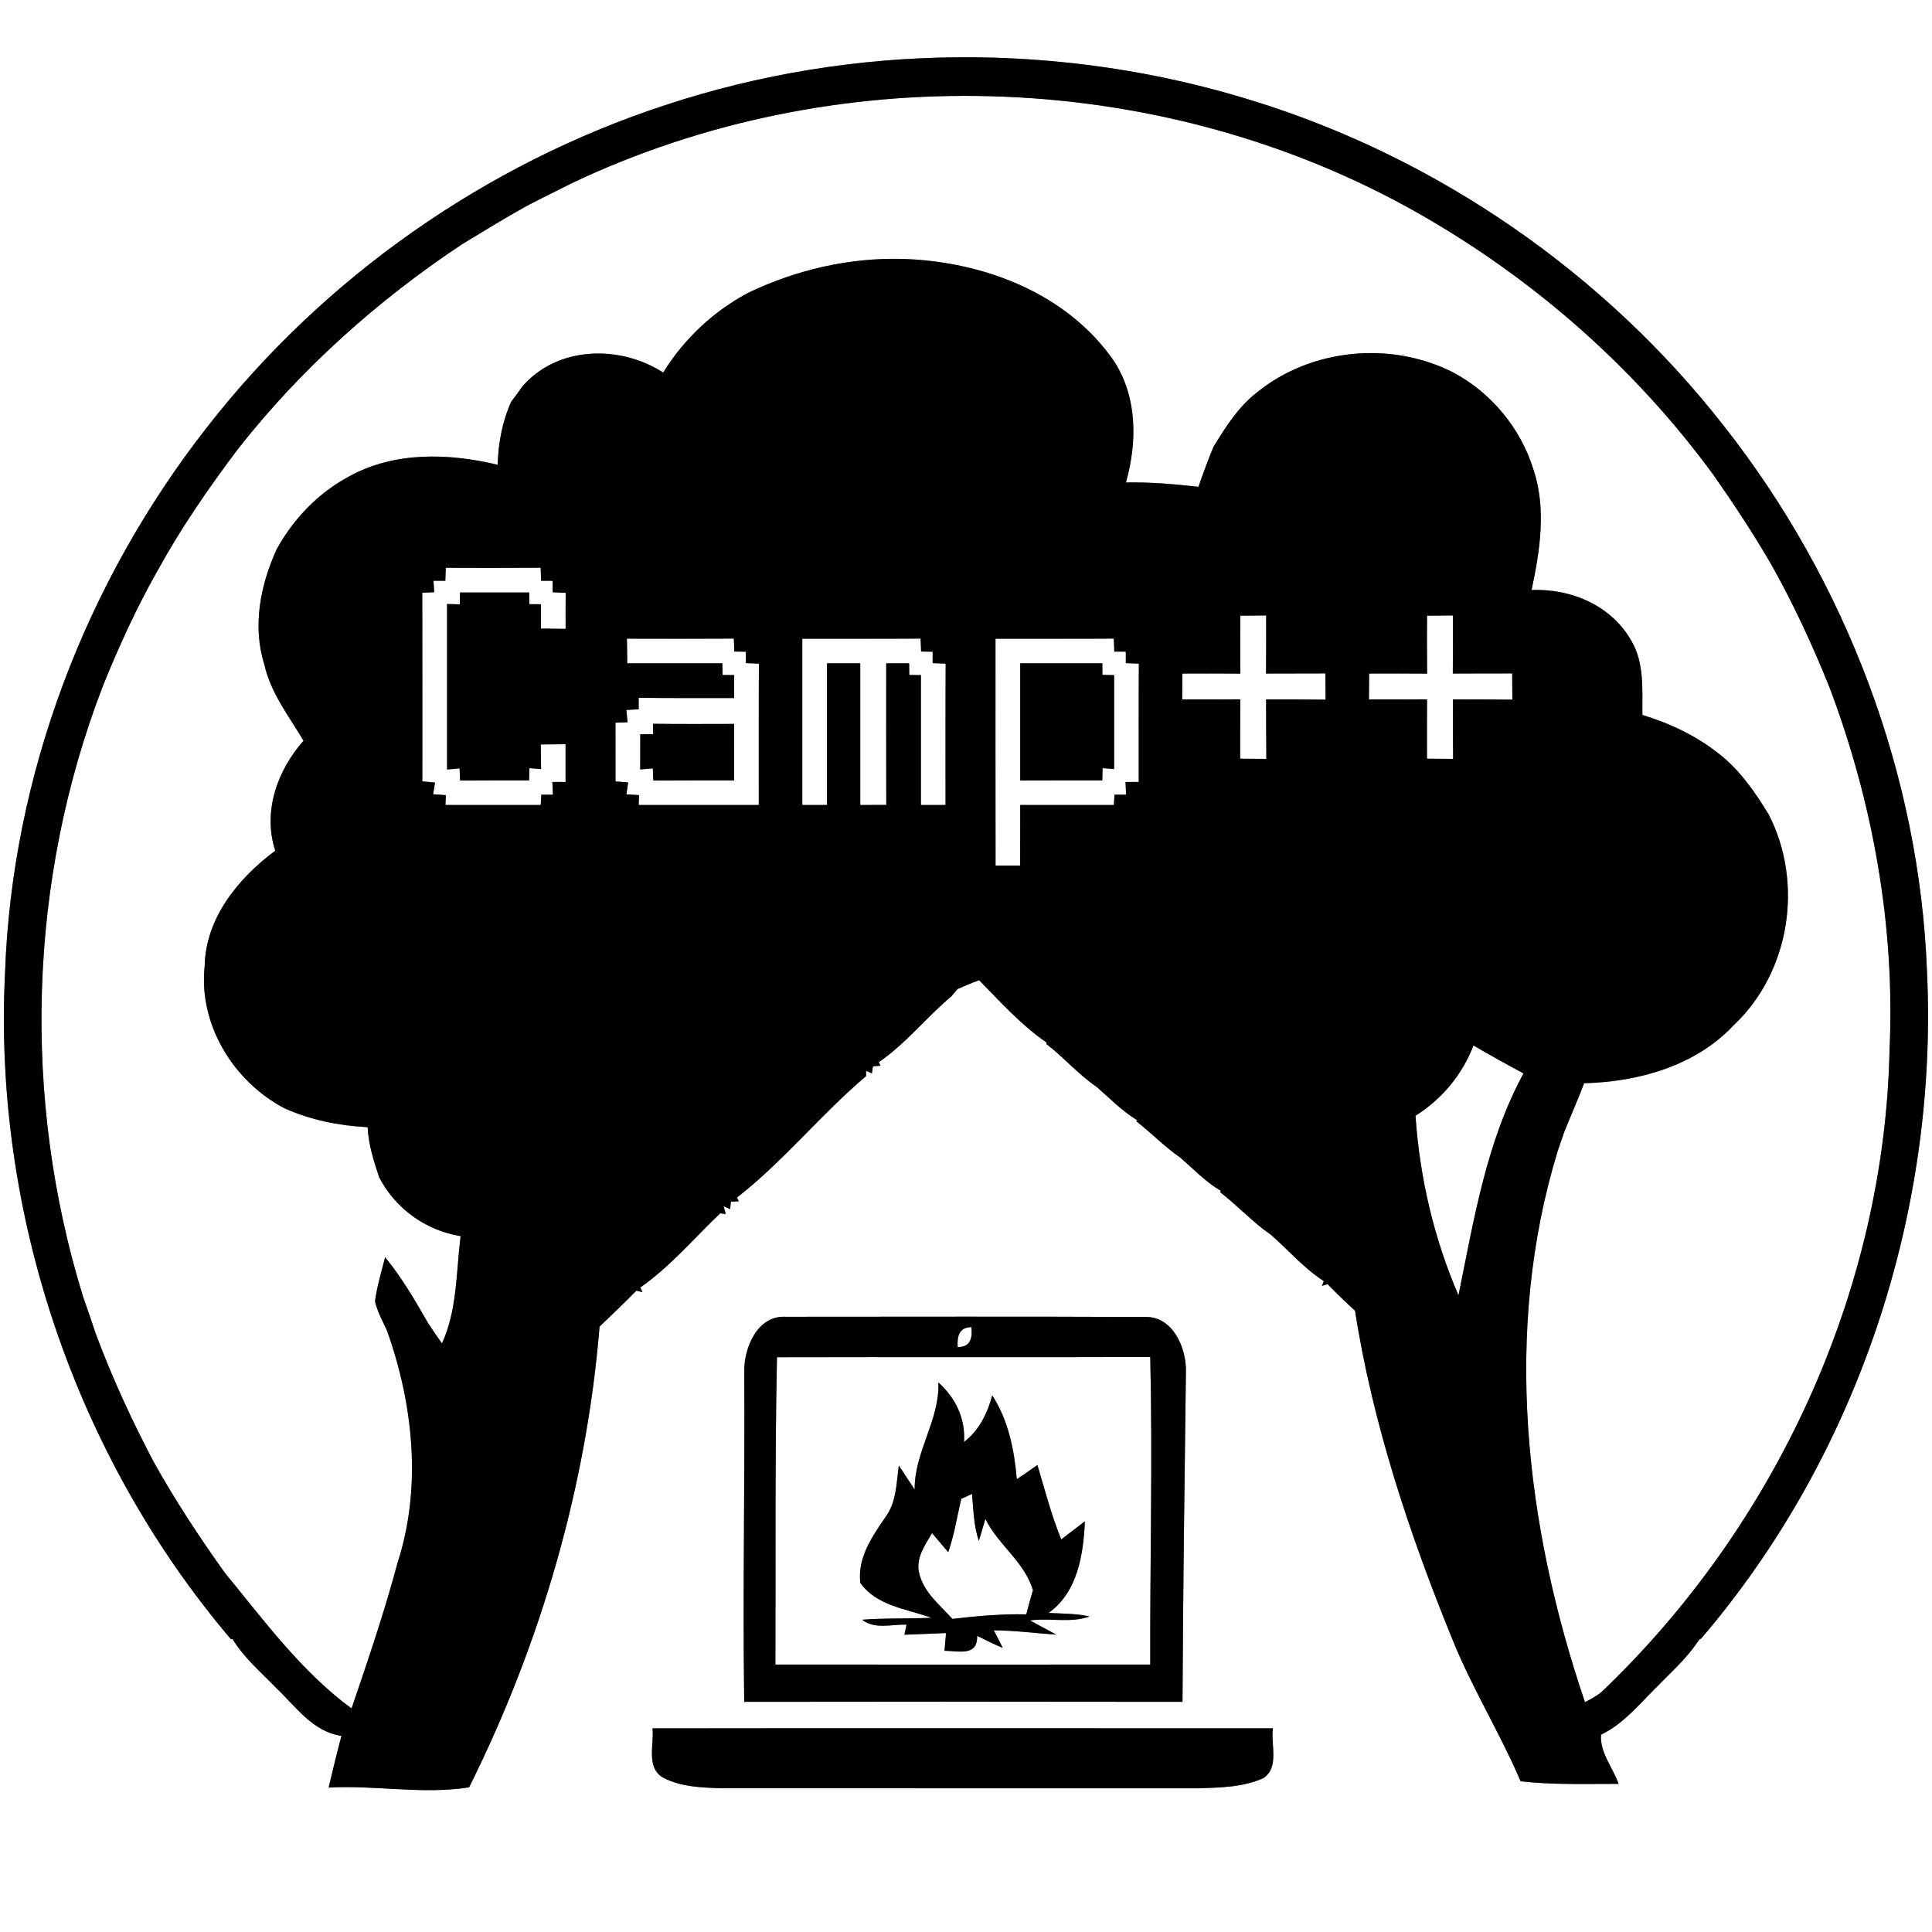 <?xml version="1.0" encoding="UTF-8" ?>
<!DOCTYPE svg PUBLIC "-//W3C//DTD SVG 1.1//EN" "http://www.w3.org/Graphics/SVG/1.1/DTD/svg11.dtd">
<svg width="300pt" height="300pt" viewBox="0 0 300 300" version="1.1" xmlns="http://www.w3.org/2000/svg">
<rect x="0" y="0" width="300" height="300" fill="#808080" stroke="none"/>
<g id="#ffffffff">
<path fill="#ffffff" opacity="1.00" d=" M 0.00 0.00 L 300.00 0.00 L 300.00 300.00 L 0.00 300.00 L 0.00 0.00 M 103.19 16.36 C 75.32 25.51 50.30 43.09 32.25 66.21 C 13.32 90.32 1.86 120.39 0.78 151.08 C -1.06 188.33 11.70 226.09 35.86 254.54 L 36.11 254.50 C 37.88 257.44 40.54 259.67 42.90 262.12 C 45.95 265.01 48.54 268.88 53.02 269.55 C 52.31 272.21 51.67 274.89 51.03 277.57 C 58.30 277.17 65.60 278.68 72.84 277.54 C 83.95 255.25 91.07 230.85 93.10 205.99 C 95.03 204.15 96.96 202.31 98.82 200.41 L 99.75 200.65 L 99.43 199.92 C 104.07 196.68 107.75 192.29 111.84 188.40 L 112.69 188.52 L 112.36 187.28 L 113.37 187.77 L 113.50 186.60 L 114.71 186.54 L 114.45 185.95 C 121.68 180.30 127.48 173.03 134.48 167.10 L 134.49 166.28 L 135.39 166.67 L 135.56 165.57 L 136.72 165.49 L 136.46 164.94 C 140.66 162.04 143.85 157.97 147.74 154.70 C 147.98 154.42 148.44 153.86 148.68 153.58 C 149.78 153.09 150.90 152.62 152.04 152.21 C 155.37 155.59 158.57 159.18 162.50 161.88 L 162.49 162.12 C 165.20 164.19 167.43 166.83 170.26 168.75 C 172.31 170.52 174.20 172.51 176.55 173.92 L 176.45 174.12 C 178.79 175.92 180.83 178.08 183.27 179.75 C 185.32 181.52 187.20 183.52 189.56 184.91 L 189.44 185.10 C 191.78 186.92 193.85 189.06 196.18 190.89 C 196.46 191.09 197.01 191.48 197.28 191.68 C 200.05 194.08 202.45 196.93 205.56 198.93 L 205.27 199.68 L 206.14 199.40 C 207.52 200.81 208.94 202.19 210.40 203.52 C 213.16 221.09 218.82 238.10 225.52 254.54 C 228.57 262.12 232.92 269.09 236.12 276.60 C 241.17 277.17 246.25 276.99 251.33 277.00 C 250.45 274.46 248.39 272.13 248.61 269.36 C 252.04 267.72 254.45 264.72 257.10 262.11 C 259.45 259.69 262.03 257.43 263.87 254.57 L 264.15 254.44 C 288.44 226.06 300.94 188.24 299.23 151.01 C 298.09 120.35 286.67 90.27 267.72 66.19 C 249.20 42.46 223.33 24.55 194.57 15.65 C 165.01 6.44 132.59 6.61 103.19 16.36 M 115.57 212.97 C 115.68 230.07 115.32 247.17 115.56 264.26 C 138.25 264.22 160.93 264.23 183.62 264.26 C 183.70 247.16 183.93 230.07 184.15 212.97 C 184.24 209.35 182.13 204.43 177.91 204.50 C 159.27 204.42 140.62 204.46 121.98 204.47 C 117.60 204.23 115.51 209.31 115.57 212.97 M 101.32 268.38 C 101.60 270.93 100.25 274.48 103.00 276.05 C 105.76 277.48 108.98 277.58 112.03 277.68 C 136.69 277.69 161.35 277.68 186.01 277.69 C 189.43 277.57 192.99 277.54 196.17 276.11 C 198.71 274.45 197.28 270.89 197.66 268.37 C 165.55 268.38 133.43 268.33 101.32 268.38 Z" />
<path fill="#ffffff" opacity="1.00" d=" M 88.72 28.48 C 129.23 9.20 178.73 10.50 218.14 31.95 C 236.92 42.22 253.47 56.50 266.10 73.80 C 269.26 78.32 272.31 82.93 275.07 87.71 C 278.52 93.84 281.47 100.23 284.09 106.75 C 290.84 124.64 294.28 143.86 293.41 162.98 C 292.63 200.46 275.70 237.01 248.64 262.77 C 247.85 263.37 247.01 263.88 246.11 264.30 C 236.81 236.93 233.29 206.62 241.92 178.60 C 242.25 177.65 242.59 176.69 242.91 175.73 C 243.92 173.22 245.03 170.74 245.98 168.20 C 254.41 168.00 263.31 165.51 269.22 159.18 C 277.98 150.94 280.13 137.01 274.59 126.38 C 272.47 122.94 270.15 119.55 266.92 117.05 C 263.40 114.25 259.31 112.32 255.03 111.02 C 254.98 107.14 255.38 102.99 253.32 99.51 C 250.23 94.03 243.95 91.36 237.82 91.62 C 239.14 85.46 240.15 78.89 238.07 72.78 C 236.09 66.48 231.61 61.07 225.82 57.92 C 216.11 52.88 203.53 54.06 195.06 61.03 C 192.22 63.27 190.29 66.35 188.42 69.39 C 187.59 71.44 186.81 73.50 186.10 75.59 C 182.36 75.18 178.60 74.84 174.84 74.92 C 176.58 68.68 176.63 61.79 173.04 56.16 C 165.72 45.46 152.53 40.54 139.98 40.20 C 131.82 40.01 123.67 41.90 116.31 45.40 C 110.86 48.26 106.21 52.61 102.98 57.85 C 96.26 53.52 86.53 53.70 81.10 60.03 C 80.54 60.82 79.97 61.61 79.38 62.38 C 77.99 65.45 77.37 68.81 77.28 72.17 C 69.66 70.35 61.29 70.09 54.24 73.96 C 49.47 76.51 45.56 80.54 42.97 85.28 C 40.42 90.83 39.17 97.25 41.05 103.20 C 42.04 107.62 44.87 111.21 47.13 115.02 C 43.06 119.63 40.77 126.01 42.74 132.10 C 36.99 136.37 31.91 142.57 31.78 150.06 C 30.82 159.10 36.25 167.94 44.17 172.09 C 48.23 173.92 52.65 174.80 57.09 175.03 C 57.20 177.72 58.04 180.29 58.88 182.82 C 61.38 187.65 66.14 191.10 71.52 191.94 C 70.83 197.49 71.01 203.44 68.63 208.60 C 67.87 207.55 67.15 206.49 66.45 205.41 C 64.43 201.88 62.38 198.36 59.80 195.22 C 59.23 197.48 58.54 199.73 58.23 202.06 C 58.60 203.67 59.41 205.14 60.10 206.64 C 64.17 218.06 65.53 230.95 61.74 242.64 C 59.70 250.29 57.14 257.79 54.59 265.29 C 46.79 259.57 40.99 251.61 34.90 244.21 C 30.97 238.71 27.25 233.06 23.95 227.16 C 20.54 220.73 17.50 214.10 14.93 207.28 C 14.27 205.31 13.61 203.33 12.91 201.38 C 3.38 170.57 4.36 136.65 15.97 106.54 C 18.45 100.39 21.21 94.34 24.49 88.57 C 28.11 81.99 32.37 75.80 36.89 69.80 C 46.66 57.33 58.58 46.67 71.77 37.91 C 75.10 35.90 78.41 33.85 81.82 31.96 C 83.42 31.14 85.03 30.31 86.65 29.52 C 87.17 29.26 88.21 28.74 88.72 28.48 Z" />
<path fill="#ffffff" opacity="1.00" d=" M 69.22 88.17 C 74.13 88.19 79.04 88.19 83.95 88.16 C 83.97 88.66 84.01 89.67 84.03 90.18 C 84.48 90.18 85.36 90.18 85.81 90.19 C 85.81 90.63 85.82 91.52 85.82 91.97 C 86.33 91.99 87.33 92.03 87.84 92.05 C 87.82 93.91 87.82 95.78 87.83 97.65 C 86.55 97.63 85.28 97.61 84.00 97.60 C 84.00 96.34 84.00 95.09 84.00 93.83 C 83.55 93.83 82.64 93.81 82.19 93.81 C 82.18 93.36 82.17 92.45 82.17 92.00 C 78.59 92.00 75.01 92.00 71.43 92.00 C 71.43 92.46 71.41 93.38 71.40 93.84 C 70.91 93.82 69.91 93.80 69.42 93.79 C 69.42 102.36 69.42 110.92 69.42 119.49 C 69.90 119.45 70.87 119.36 71.36 119.31 C 71.38 119.78 71.43 120.73 71.45 121.20 C 75.02 121.17 78.59 121.18 82.16 121.18 C 82.17 120.71 82.20 119.76 82.21 119.28 C 82.66 119.32 83.57 119.39 84.02 119.42 C 84.01 118.47 83.98 116.56 83.97 115.60 C 85.25 115.59 86.53 115.57 87.82 115.56 C 87.82 117.52 87.82 119.47 87.82 121.43 C 87.31 121.43 86.28 121.42 85.77 121.42 C 85.79 121.92 85.84 122.91 85.86 123.40 C 85.41 123.40 84.51 123.40 84.06 123.40 L 83.96 125.00 C 79.03 125.00 74.10 125.00 69.17 125.00 L 69.23 123.47 C 68.74 123.44 67.75 123.37 67.26 123.33 C 67.33 122.88 67.48 121.96 67.55 121.51 C 67.06 121.46 66.07 121.38 65.58 121.33 C 65.58 111.57 65.59 101.80 65.57 92.04 L 67.42 91.96 C 67.40 91.52 67.34 90.62 67.31 90.18 C 67.77 90.18 68.69 90.18 69.15 90.18 C 69.17 89.67 69.20 88.67 69.22 88.17 Z" />
<path fill="#ffffff" opacity="1.00" d=" M 192.59 95.60 C 193.93 95.59 195.27 95.58 196.61 95.57 C 196.61 98.58 196.62 101.58 196.59 104.59 C 199.66 104.58 202.73 104.58 205.81 104.57 C 205.82 105.93 205.83 107.28 205.84 108.64 C 202.76 108.60 199.68 108.61 196.60 108.60 C 196.61 111.68 196.60 114.76 196.64 117.84 C 195.28 117.83 193.93 117.82 192.57 117.81 C 192.58 114.73 192.57 111.66 192.59 108.59 C 189.58 108.62 186.58 108.61 183.57 108.61 C 183.58 107.27 183.58 105.93 183.60 104.59 C 186.60 104.58 189.60 104.57 192.60 104.60 C 192.57 101.60 192.58 98.60 192.59 95.60 Z" />
<path fill="#ffffff" opacity="1.00" d=" M 221.59 95.60 C 222.93 95.59 224.27 95.58 225.61 95.57 C 225.61 98.58 225.62 101.58 225.59 104.59 C 228.66 104.57 231.73 104.58 234.81 104.57 C 234.81 105.93 234.82 107.28 234.84 108.64 C 231.76 108.60 228.68 108.61 225.60 108.60 C 225.61 111.68 225.60 114.76 225.64 117.84 C 224.28 117.83 222.93 117.82 221.58 117.81 C 221.58 114.73 221.57 111.66 221.59 108.59 C 218.58 108.62 215.58 108.61 212.57 108.61 C 212.58 107.27 212.58 105.93 212.60 104.59 C 215.60 104.58 218.60 104.57 221.60 104.60 C 221.57 101.60 221.57 98.60 221.59 95.60 Z" />
<path fill="#ffffff" opacity="1.00" d=" M 97.35 99.17 C 102.88 99.19 108.42 99.19 113.95 99.16 C 113.97 99.66 114.01 100.67 114.03 101.17 C 114.48 101.18 115.37 101.19 115.82 101.20 C 115.82 101.64 115.82 102.53 115.82 102.97 C 116.33 102.99 117.33 103.03 117.84 103.05 C 117.80 110.36 117.83 117.68 117.82 125.00 C 111.60 125.00 105.38 125.00 99.17 125.00 L 99.23 123.47 C 98.74 123.44 97.76 123.37 97.27 123.34 C 97.34 122.88 97.47 121.96 97.54 121.50 C 97.05 121.46 96.07 121.38 95.58 121.34 C 95.58 118.30 95.58 115.26 95.57 112.22 C 96.04 112.20 96.98 112.17 97.45 112.15 C 97.40 111.67 97.30 110.72 97.26 110.24 C 97.74 110.22 98.70 110.17 99.18 110.14 C 99.18 109.70 99.17 108.80 99.17 108.35 C 104.11 108.42 109.05 108.38 114.00 108.39 C 114.00 107.50 114.00 105.72 114.00 104.83 C 113.55 104.82 112.65 104.82 112.20 104.81 C 112.19 104.36 112.17 103.45 112.17 103.00 C 107.24 103.00 102.32 103.00 97.40 103.00 C 97.38 101.72 97.37 100.44 97.35 99.17 M 101.39 112.39 C 101.40 112.79 101.41 113.59 101.42 114.00 L 99.42 114.01 C 99.42 115.83 99.42 117.65 99.41 119.48 C 99.90 119.44 100.88 119.36 101.37 119.32 C 101.39 119.79 101.43 120.73 101.45 121.20 C 105.63 121.17 109.82 121.18 114.00 121.18 C 114.00 118.26 114.00 115.34 113.99 112.41 C 109.79 112.42 105.59 112.44 101.39 112.39 Z" />
<path fill="#ffffff" opacity="1.00" d=" M 124.58 99.18 C 130.70 99.17 136.83 99.20 142.95 99.16 C 142.97 99.66 143.01 100.67 143.03 101.17 C 143.48 101.18 144.37 101.19 144.82 101.20 C 144.82 101.64 144.82 102.53 144.82 102.97 C 145.32 102.99 146.33 103.03 146.84 103.05 C 146.80 110.36 146.83 117.68 146.82 125.00 C 145.55 125.00 144.27 125.00 143.00 125.00 C 143.00 118.28 143.00 111.55 143.00 104.83 C 142.55 104.83 141.64 104.81 141.19 104.81 C 141.19 104.36 141.18 103.45 141.17 103.00 C 140.28 103.00 138.50 103.00 137.61 103.00 C 137.61 110.33 137.60 117.66 137.62 124.99 C 136.27 124.99 134.92 125.00 133.58 125.00 C 133.58 117.67 133.58 110.34 133.58 103.00 C 131.86 103.00 130.14 103.00 128.42 103.00 C 128.42 110.34 128.42 117.67 128.42 125.00 C 127.46 125.00 125.54 125.00 124.58 125.00 C 124.58 116.39 124.58 107.79 124.58 99.18 Z" />
<path fill="#ffffff" opacity="1.00" d=" M 154.58 99.18 C 160.70 99.17 166.83 99.20 172.95 99.16 C 172.97 99.66 173.01 100.67 173.03 101.18 C 173.48 101.18 174.36 101.18 174.81 101.19 C 174.81 101.63 174.82 102.52 174.82 102.97 C 175.33 102.99 176.34 103.03 176.84 103.05 C 176.80 109.17 176.83 115.29 176.82 121.42 C 176.31 121.42 175.28 121.42 174.77 121.43 C 174.79 121.92 174.84 122.91 174.86 123.40 C 174.41 123.40 173.51 123.40 173.06 123.40 L 172.96 125.00 C 168.11 125.00 163.26 125.00 158.42 125.00 C 158.42 128.14 158.42 131.28 158.41 134.41 C 157.45 134.41 155.54 134.41 154.59 134.41 C 154.57 122.67 154.58 110.92 154.58 99.18 M 158.42 103.00 C 158.42 109.06 158.42 115.13 158.42 121.19 C 162.66 121.17 166.91 121.18 171.16 121.18 C 171.17 120.71 171.20 119.76 171.21 119.28 C 171.66 119.32 172.55 119.39 173.00 119.42 C 173.00 114.56 173.00 109.70 173.00 104.83 C 172.55 104.83 171.64 104.81 171.18 104.80 C 171.18 104.35 171.18 103.45 171.17 103.00 C 166.92 103.00 162.67 103.00 158.42 103.00 Z" />
<path fill="#ffffff" opacity="1.00" d=" M 228.80 162.34 C 231.36 163.84 233.96 165.28 236.57 166.68 C 230.78 177.33 228.87 189.42 226.47 201.14 C 222.67 192.32 220.44 182.83 219.80 173.25 C 223.90 170.68 227.07 166.86 228.80 162.34 Z" />
<path fill="#ffffff" opacity="1.00" d=" M 148.71 209.18 C 148.61 207.58 148.86 206.09 150.85 206.08 C 151.01 207.75 150.71 209.18 148.71 209.18 Z" />
<path fill="#ffffff" opacity="1.00" d=" M 120.40 258.47 C 120.47 242.57 120.31 226.65 120.65 210.75 C 139.97 210.70 159.29 210.78 178.61 210.71 C 178.99 226.63 178.56 242.55 178.61 258.47 C 159.21 258.48 139.80 258.49 120.40 258.47 M 145.71 214.66 C 145.95 220.48 141.97 225.44 142.03 231.30 C 141.42 230.37 140.19 228.51 139.57 227.57 C 139.19 230.27 139.21 233.25 137.52 235.54 C 135.43 238.59 133.13 241.87 133.59 245.78 C 136.12 249.39 140.81 249.82 144.64 251.21 C 141.04 251.37 137.45 251.23 133.87 251.51 C 135.85 253.08 138.47 252.18 140.77 252.28 C 140.69 252.67 140.52 253.45 140.44 253.84 C 142.59 253.76 144.74 253.66 146.90 253.58 C 146.84 254.27 146.72 255.65 146.66 256.33 C 148.83 256.35 151.82 257.26 151.73 254.02 C 153.05 254.67 154.36 255.32 155.72 255.90 C 155.37 255.22 154.67 253.85 154.32 253.16 C 157.57 253.17 160.79 253.61 164.03 253.83 C 163.00 253.28 160.96 252.17 159.93 251.62 C 163.01 251.19 166.21 252.07 169.19 251.01 C 167.10 250.53 164.94 250.57 162.82 250.46 C 167.34 247.24 168.23 241.38 168.46 236.23 C 167.24 237.17 166.02 238.11 164.79 239.04 C 163.26 235.29 162.24 231.36 161.09 227.48 C 160.04 228.24 158.97 228.97 157.89 229.69 C 157.50 225.14 156.58 220.56 154.08 216.67 C 153.32 219.46 152.04 222.12 149.69 223.91 C 149.94 220.27 148.37 217.06 145.71 214.66 Z" />
<path fill="#ffffff" opacity="1.00" d=" M 149.26 232.74 L 150.93 231.98 C 151.17 234.41 151.18 236.92 152.00 239.26 C 152.25 238.41 152.76 236.70 153.01 235.85 C 154.98 239.90 159.09 242.49 160.39 246.93 C 160.03 248.17 159.68 249.42 159.36 250.68 C 155.52 250.59 151.70 250.94 147.89 251.38 C 145.91 249.19 143.30 247.15 142.69 244.11 C 142.24 241.83 143.65 239.90 144.73 238.06 C 145.36 238.80 146.61 240.28 147.24 241.02 C 148.18 238.33 148.62 235.51 149.26 232.74 Z" />
</g>
<g id="#000000ff">
<path fill="#000000" opacity="1.00" d=" M 103.19 16.36 C 132.59 6.61 165.01 6.44 194.57 15.65 C 223.33 24.55 249.20 42.46 267.72 66.19 C 286.67 90.27 298.09 120.35 299.23 151.01 C 300.94 188.24 288.44 226.06 264.15 254.44 L 263.87 254.57 C 262.03 257.43 259.45 259.69 257.10 262.11 C 254.45 264.72 252.04 267.72 248.61 269.36 C 248.39 272.13 250.45 274.46 251.33 277.00 C 246.25 276.99 241.17 277.17 236.12 276.60 C 232.92 269.09 228.57 262.12 225.52 254.54 C 218.82 238.10 213.16 221.09 210.40 203.52 C 208.94 202.19 207.52 200.81 206.14 199.40 L 205.27 199.68 L 205.56 198.93 C 202.45 196.93 200.05 194.08 197.28 191.68 C 197.01 191.48 196.46 191.09 196.18 190.89 C 193.85 189.06 191.78 186.92 189.44 185.10 L 189.56 184.91 C 187.20 183.52 185.32 181.52 183.27 179.75 C 180.83 178.08 178.79 175.92 176.45 174.12 L 176.55 173.92 C 174.20 172.51 172.31 170.52 170.26 168.75 C 167.43 166.83 165.20 164.19 162.49 162.12 L 162.50 161.88 C 158.57 159.18 155.37 155.59 152.04 152.21 C 150.90 152.62 149.78 153.09 148.68 153.58 C 148.44 153.86 147.98 154.42 147.74 154.70 C 143.85 157.97 140.66 162.04 136.46 164.94 L 136.72 165.49 L 135.56 165.57 L 135.39 166.67 L 134.49 166.28 L 134.48 167.10 C 127.48 173.03 121.68 180.30 114.45 185.95 L 114.71 186.54 L 113.50 186.60 L 113.37 187.77 L 112.36 187.28 L 112.69 188.52 L 111.84 188.40 C 107.75 192.29 104.07 196.68 99.43 199.92 L 99.75 200.65 L 98.82 200.41 C 96.96 202.31 95.03 204.15 93.10 205.99 C 91.07 230.85 83.95 255.25 72.84 277.54 C 65.60 278.68 58.30 277.17 51.03 277.57 C 51.67 274.89 52.31 272.21 53.02 269.55 C 48.54 268.88 45.95 265.01 42.90 262.12 C 40.54 259.67 37.88 257.44 36.11 254.50 L 35.86 254.54 C 11.70 226.09 -1.06 188.33 0.78 151.08 C 1.86 120.39 13.32 90.32 32.25 66.21 C 50.30 43.09 75.32 25.51 103.19 16.36 M 88.72 28.48 C 88.21 28.74 87.17 29.26 86.65 29.52 C 85.03 30.31 83.42 31.14 81.82 31.96 C 78.41 33.85 75.10 35.90 71.77 37.91 C 58.58 46.67 46.66 57.33 36.89 69.80 C 32.37 75.80 28.11 81.99 24.49 88.57 C 21.21 94.34 18.45 100.39 15.97 106.54 C 4.36 136.65 3.38 170.57 12.91 201.38 C 13.61 203.33 14.27 205.31 14.93 207.28 C 17.50 214.10 20.54 220.73 23.95 227.16 C 27.25 233.06 30.97 238.71 34.90 244.21 C 40.99 251.61 46.79 259.57 54.59 265.29 C 57.14 257.79 59.70 250.29 61.74 242.64 C 65.53 230.95 64.17 218.06 60.10 206.64 C 59.41 205.14 58.60 203.67 58.23 202.06 C 58.54 199.73 59.23 197.48 59.80 195.22 C 62.38 198.36 64.43 201.88 66.45 205.41 C 67.15 206.49 67.87 207.55 68.63 208.60 C 71.01 203.44 70.83 197.49 71.52 191.94 C 66.14 191.10 61.38 187.65 58.88 182.82 C 58.04 180.29 57.20 177.72 57.09 175.03 C 52.65 174.80 48.23 173.92 44.17 172.09 C 36.25 167.94 30.82 159.10 31.78 150.06 C 31.91 142.57 36.99 136.37 42.74 132.10 C 40.77 126.01 43.06 119.63 47.13 115.02 C 44.87 111.21 42.04 107.62 41.05 103.20 C 39.17 97.25 40.42 90.83 42.97 85.28 C 45.56 80.54 49.47 76.51 54.24 73.96 C 61.29 70.09 69.66 70.35 77.28 72.17 C 77.37 68.81 77.99 65.45 79.38 62.38 C 79.97 61.61 80.54 60.82 81.10 60.03 C 86.53 53.70 96.26 53.52 102.98 57.85 C 106.21 52.61 110.86 48.26 116.31 45.40 C 123.67 41.90 131.82 40.01 139.98 40.20 C 152.53 40.54 165.72 45.46 173.04 56.16 C 176.63 61.79 176.58 68.68 174.84 74.92 C 178.60 74.84 182.36 75.18 186.10 75.59 C 186.81 73.50 187.59 71.44 188.42 69.39 C 190.29 66.35 192.22 63.27 195.06 61.03 C 203.53 54.06 216.11 52.88 225.82 57.92 C 231.61 61.07 236.09 66.48 238.07 72.78 C 240.15 78.89 239.14 85.46 237.82 91.62 C 243.95 91.36 250.23 94.03 253.32 99.51 C 255.38 102.99 254.98 107.14 255.03 111.02 C 259.31 112.32 263.40 114.25 266.92 117.05 C 270.15 119.55 272.47 122.94 274.59 126.38 C 280.13 137.01 277.98 150.94 269.22 159.18 C 263.31 165.51 254.41 168.00 245.98 168.20 C 245.03 170.74 243.92 173.22 242.91 175.73 C 242.59 176.69 242.25 177.65 241.92 178.60 C 233.29 206.62 236.81 236.93 246.11 264.30 C 247.01 263.88 247.85 263.37 248.64 262.77 C 275.70 237.01 292.63 200.46 293.41 162.98 C 294.28 143.86 290.84 124.64 284.09 106.75 C 281.47 100.23 278.52 93.84 275.07 87.71 C 272.31 82.93 269.26 78.32 266.10 73.80 C 253.47 56.50 236.92 42.22 218.14 31.95 C 178.73 10.50 129.23 9.20 88.72 28.48 M 69.22 88.17 C 69.20 88.67 69.17 89.67 69.15 90.18 C 68.69 90.18 67.77 90.18 67.31 90.18 C 67.34 90.62 67.40 91.52 67.42 91.96 L 65.57 92.04 C 65.59 101.80 65.58 111.57 65.58 121.33 C 66.07 121.38 67.06 121.46 67.55 121.51 C 67.48 121.96 67.33 122.88 67.26 123.33 C 67.75 123.37 68.74 123.44 69.23 123.47 L 69.17 125.00 C 74.10 125.00 79.03 125.00 83.96 125.00 L 84.06 123.40 C 84.51 123.40 85.41 123.40 85.86 123.40 C 85.84 122.91 85.79 121.92 85.77 121.42 C 86.28 121.42 87.31 121.43 87.82 121.43 C 87.82 119.47 87.82 117.52 87.82 115.56 C 86.53 115.57 85.25 115.59 83.97 115.60 C 83.98 116.56 84.01 118.47 84.02 119.42 C 83.57 119.39 82.66 119.32 82.21 119.28 C 82.20 119.76 82.17 120.71 82.16 121.18 C 78.59 121.18 75.02 121.17 71.45 121.20 C 71.43 120.73 71.38 119.78 71.36 119.31 C 70.87 119.36 69.90 119.45 69.42 119.49 C 69.42 110.92 69.42 102.36 69.42 93.79 C 69.91 93.80 70.91 93.82 71.40 93.84 C 71.41 93.38 71.43 92.46 71.43 92.00 C 75.01 92.00 78.59 92.00 82.17 92.00 C 82.17 92.45 82.18 93.36 82.19 93.81 C 82.64 93.81 83.55 93.83 84.00 93.83 C 84.00 95.09 84.00 96.34 84.00 97.60 C 85.28 97.61 86.55 97.63 87.83 97.65 C 87.82 95.78 87.82 93.91 87.84 92.05 C 87.33 92.03 86.33 91.99 85.82 91.97 C 85.82 91.52 85.81 90.63 85.81 90.19 C 85.36 90.18 84.48 90.18 84.03 90.18 C 84.01 89.67 83.97 88.66 83.95 88.16 C 79.04 88.19 74.13 88.19 69.22 88.17 M 192.59 95.60 C 192.58 98.60 192.57 101.60 192.60 104.60 C 189.60 104.57 186.60 104.58 183.60 104.59 C 183.58 105.93 183.58 107.27 183.57 108.61 C 186.58 108.61 189.58 108.62 192.59 108.59 C 192.57 111.66 192.58 114.73 192.57 117.81 C 193.93 117.82 195.28 117.83 196.64 117.84 C 196.60 114.76 196.61 111.68 196.60 108.60 C 199.68 108.61 202.76 108.60 205.84 108.64 C 205.83 107.28 205.82 105.93 205.81 104.57 C 202.73 104.58 199.66 104.58 196.59 104.59 C 196.62 101.58 196.61 98.58 196.61 95.57 C 195.27 95.58 193.93 95.59 192.59 95.60 M 221.59 95.60 C 221.57 98.60 221.57 101.60 221.60 104.60 C 218.60 104.57 215.60 104.58 212.60 104.59 C 212.58 105.93 212.58 107.27 212.57 108.61 C 215.58 108.61 218.58 108.62 221.59 108.59 C 221.57 111.66 221.58 114.73 221.58 117.81 C 222.93 117.82 224.28 117.83 225.64 117.84 C 225.60 114.76 225.61 111.68 225.60 108.60 C 228.68 108.61 231.76 108.60 234.84 108.64 C 234.82 107.28 234.81 105.93 234.81 104.57 C 231.73 104.58 228.66 104.57 225.59 104.59 C 225.62 101.58 225.61 98.58 225.61 95.57 C 224.27 95.58 222.93 95.59 221.59 95.60 M 97.35 99.17 C 97.37 100.44 97.38 101.72 97.40 103.00 C 102.32 103.00 107.24 103.00 112.17 103.00 C 112.17 103.45 112.19 104.36 112.20 104.81 C 112.65 104.82 113.55 104.82 114.00 104.83 C 114.00 105.72 114.00 107.50 114.00 108.39 C 109.05 108.38 104.11 108.42 99.17 108.35 C 99.17 108.80 99.18 109.70 99.18 110.14 C 98.70 110.17 97.74 110.22 97.26 110.24 C 97.30 110.72 97.40 111.67 97.45 112.15 C 96.98 112.17 96.04 112.20 95.57 112.22 C 95.58 115.26 95.58 118.30 95.58 121.34 C 96.07 121.38 97.05 121.46 97.54 121.50 C 97.47 121.96 97.34 122.88 97.27 123.34 C 97.76 123.37 98.74 123.44 99.23 123.47 L 99.17 125.00 C 105.38 125.00 111.60 125.00 117.82 125.00 C 117.83 117.68 117.80 110.36 117.84 103.05 C 117.33 103.03 116.33 102.99 115.82 102.97 C 115.82 102.53 115.82 101.64 115.82 101.20 C 115.37 101.19 114.48 101.18 114.03 101.17 C 114.01 100.67 113.97 99.66 113.95 99.16 C 108.42 99.19 102.88 99.19 97.35 99.17 M 124.58 99.18 C 124.58 107.79 124.58 116.39 124.58 125.00 C 125.54 125.00 127.46 125.00 128.42 125.00 C 128.42 117.67 128.42 110.34 128.42 103.00 C 130.14 103.00 131.86 103.00 133.58 103.00 C 133.58 110.34 133.58 117.67 133.58 125.00 C 134.92 125.00 136.27 124.99 137.62 124.99 C 137.60 117.66 137.61 110.33 137.61 103.00 C 138.50 103.00 140.28 103.00 141.17 103.00 C 141.18 103.45 141.19 104.36 141.19 104.81 C 141.64 104.81 142.55 104.83 143.00 104.83 C 143.00 111.55 143.00 118.28 143.00 125.00 C 144.27 125.00 145.55 125.00 146.82 125.00 C 146.83 117.68 146.80 110.36 146.84 103.05 C 146.33 103.03 145.32 102.99 144.82 102.97 C 144.82 102.53 144.82 101.64 144.82 101.20 C 144.37 101.19 143.48 101.18 143.03 101.17 C 143.01 100.67 142.97 99.66 142.95 99.16 C 136.83 99.20 130.70 99.17 124.58 99.18 M 154.58 99.18 C 154.58 110.92 154.57 122.67 154.59 134.41 C 155.54 134.41 157.45 134.41 158.41 134.41 C 158.42 131.28 158.42 128.14 158.42 125.00 C 163.26 125.00 168.11 125.00 172.96 125.00 L 173.06 123.40 C 173.51 123.40 174.41 123.40 174.86 123.40 C 174.84 122.91 174.79 121.92 174.77 121.43 C 175.28 121.42 176.31 121.42 176.82 121.42 C 176.83 115.29 176.80 109.17 176.84 103.05 C 176.34 103.03 175.33 102.99 174.82 102.97 C 174.82 102.52 174.81 101.63 174.81 101.19 C 174.36 101.18 173.48 101.18 173.03 101.18 C 173.01 100.67 172.97 99.66 172.95 99.16 C 166.83 99.20 160.70 99.17 154.58 99.18 M 228.80 162.34 C 227.07 166.86 223.90 170.68 219.80 173.25 C 220.44 182.83 222.67 192.32 226.47 201.14 C 228.87 189.42 230.78 177.33 236.57 166.68 C 233.96 165.28 231.36 163.84 228.80 162.34 Z" />
<path fill="#000000" opacity="1.00" d=" M 158.42 103.00 C 162.67 103.00 166.92 103.00 171.17 103.00 C 171.18 103.45 171.18 104.35 171.18 104.80 C 171.64 104.81 172.55 104.83 173.00 104.83 C 173.00 109.70 173.00 114.56 173.00 119.42 C 172.55 119.39 171.66 119.32 171.21 119.28 C 171.20 119.76 171.17 120.71 171.16 121.18 C 166.91 121.18 162.66 121.17 158.42 121.19 C 158.42 115.13 158.42 109.06 158.42 103.00 Z" />
<path fill="#000000" opacity="1.00" d=" M 101.39 112.39 C 105.59 112.44 109.79 112.42 113.99 112.41 C 114.00 115.34 114.00 118.26 114.00 121.18 C 109.82 121.18 105.63 121.17 101.45 121.20 C 101.43 120.73 101.39 119.79 101.37 119.32 C 100.88 119.36 99.90 119.44 99.41 119.48 C 99.42 117.65 99.42 115.83 99.42 114.01 L 101.42 114.00 C 101.41 113.59 101.40 112.79 101.39 112.39 Z" />
<path fill="#000000" opacity="1.00" d=" M 115.57 212.97 C 115.51 209.31 117.60 204.23 121.98 204.47 C 140.62 204.46 159.27 204.42 177.91 204.50 C 182.13 204.43 184.24 209.35 184.15 212.97 C 183.93 230.07 183.70 247.16 183.62 264.26 C 160.93 264.23 138.25 264.22 115.56 264.26 C 115.32 247.17 115.68 230.07 115.57 212.97 M 148.71 209.18 C 150.71 209.18 151.01 207.75 150.85 206.08 C 148.86 206.09 148.61 207.58 148.71 209.18 M 120.40 258.47 C 139.80 258.49 159.21 258.48 178.61 258.47 C 178.56 242.55 178.99 226.63 178.61 210.71 C 159.29 210.78 139.97 210.70 120.65 210.75 C 120.31 226.65 120.47 242.57 120.40 258.47 Z" />
<path fill="#000000" opacity="1.00" d=" M 145.71 214.66 C 148.37 217.06 149.94 220.27 149.69 223.91 C 152.04 222.12 153.32 219.46 154.08 216.67 C 156.58 220.56 157.50 225.14 157.89 229.69 C 158.97 228.97 160.04 228.24 161.09 227.48 C 162.24 231.36 163.26 235.29 164.79 239.04 C 166.02 238.11 167.24 237.17 168.46 236.23 C 168.23 241.38 167.34 247.24 162.82 250.46 C 164.94 250.57 167.10 250.53 169.19 251.01 C 166.21 252.07 163.01 251.19 159.93 251.62 C 160.96 252.17 163.00 253.28 164.03 253.83 C 160.79 253.61 157.57 253.17 154.32 253.16 C 154.67 253.85 155.37 255.22 155.72 255.90 C 154.36 255.32 153.05 254.67 151.73 254.02 C 151.82 257.26 148.83 256.35 146.66 256.33 C 146.72 255.65 146.84 254.27 146.90 253.58 C 144.74 253.66 142.59 253.76 140.44 253.84 C 140.52 253.45 140.69 252.67 140.77 252.28 C 138.47 252.18 135.85 253.08 133.87 251.51 C 137.45 251.23 141.04 251.37 144.64 251.21 C 140.81 249.82 136.12 249.39 133.59 245.78 C 133.13 241.87 135.43 238.59 137.52 235.54 C 139.21 233.25 139.19 230.27 139.57 227.57 C 140.19 228.51 141.42 230.37 142.03 231.30 C 141.97 225.44 145.95 220.48 145.71 214.66 M 149.26 232.74 C 148.62 235.51 148.18 238.33 147.24 241.02 C 146.61 240.28 145.36 238.80 144.73 238.06 C 143.65 239.90 142.24 241.83 142.69 244.11 C 143.30 247.15 145.91 249.19 147.89 251.38 C 151.70 250.94 155.52 250.59 159.36 250.68 C 159.68 249.42 160.03 248.17 160.39 246.93 C 159.09 242.49 154.98 239.90 153.01 235.85 C 152.76 236.70 152.25 238.41 152.00 239.26 C 151.18 236.92 151.17 234.41 150.93 231.98 L 149.26 232.74 Z" />
<path fill="#000000" opacity="1.00" d=" M 101.32 268.38 C 133.43 268.33 165.55 268.38 197.66 268.37 C 197.28 270.89 198.71 274.45 196.17 276.11 C 192.99 277.54 189.43 277.57 186.01 277.69 C 161.35 277.68 136.69 277.69 112.03 277.68 C 108.98 277.58 105.76 277.48 103.00 276.05 C 100.25 274.48 101.60 270.93 101.32 268.38 Z" />
</g>
</svg>
